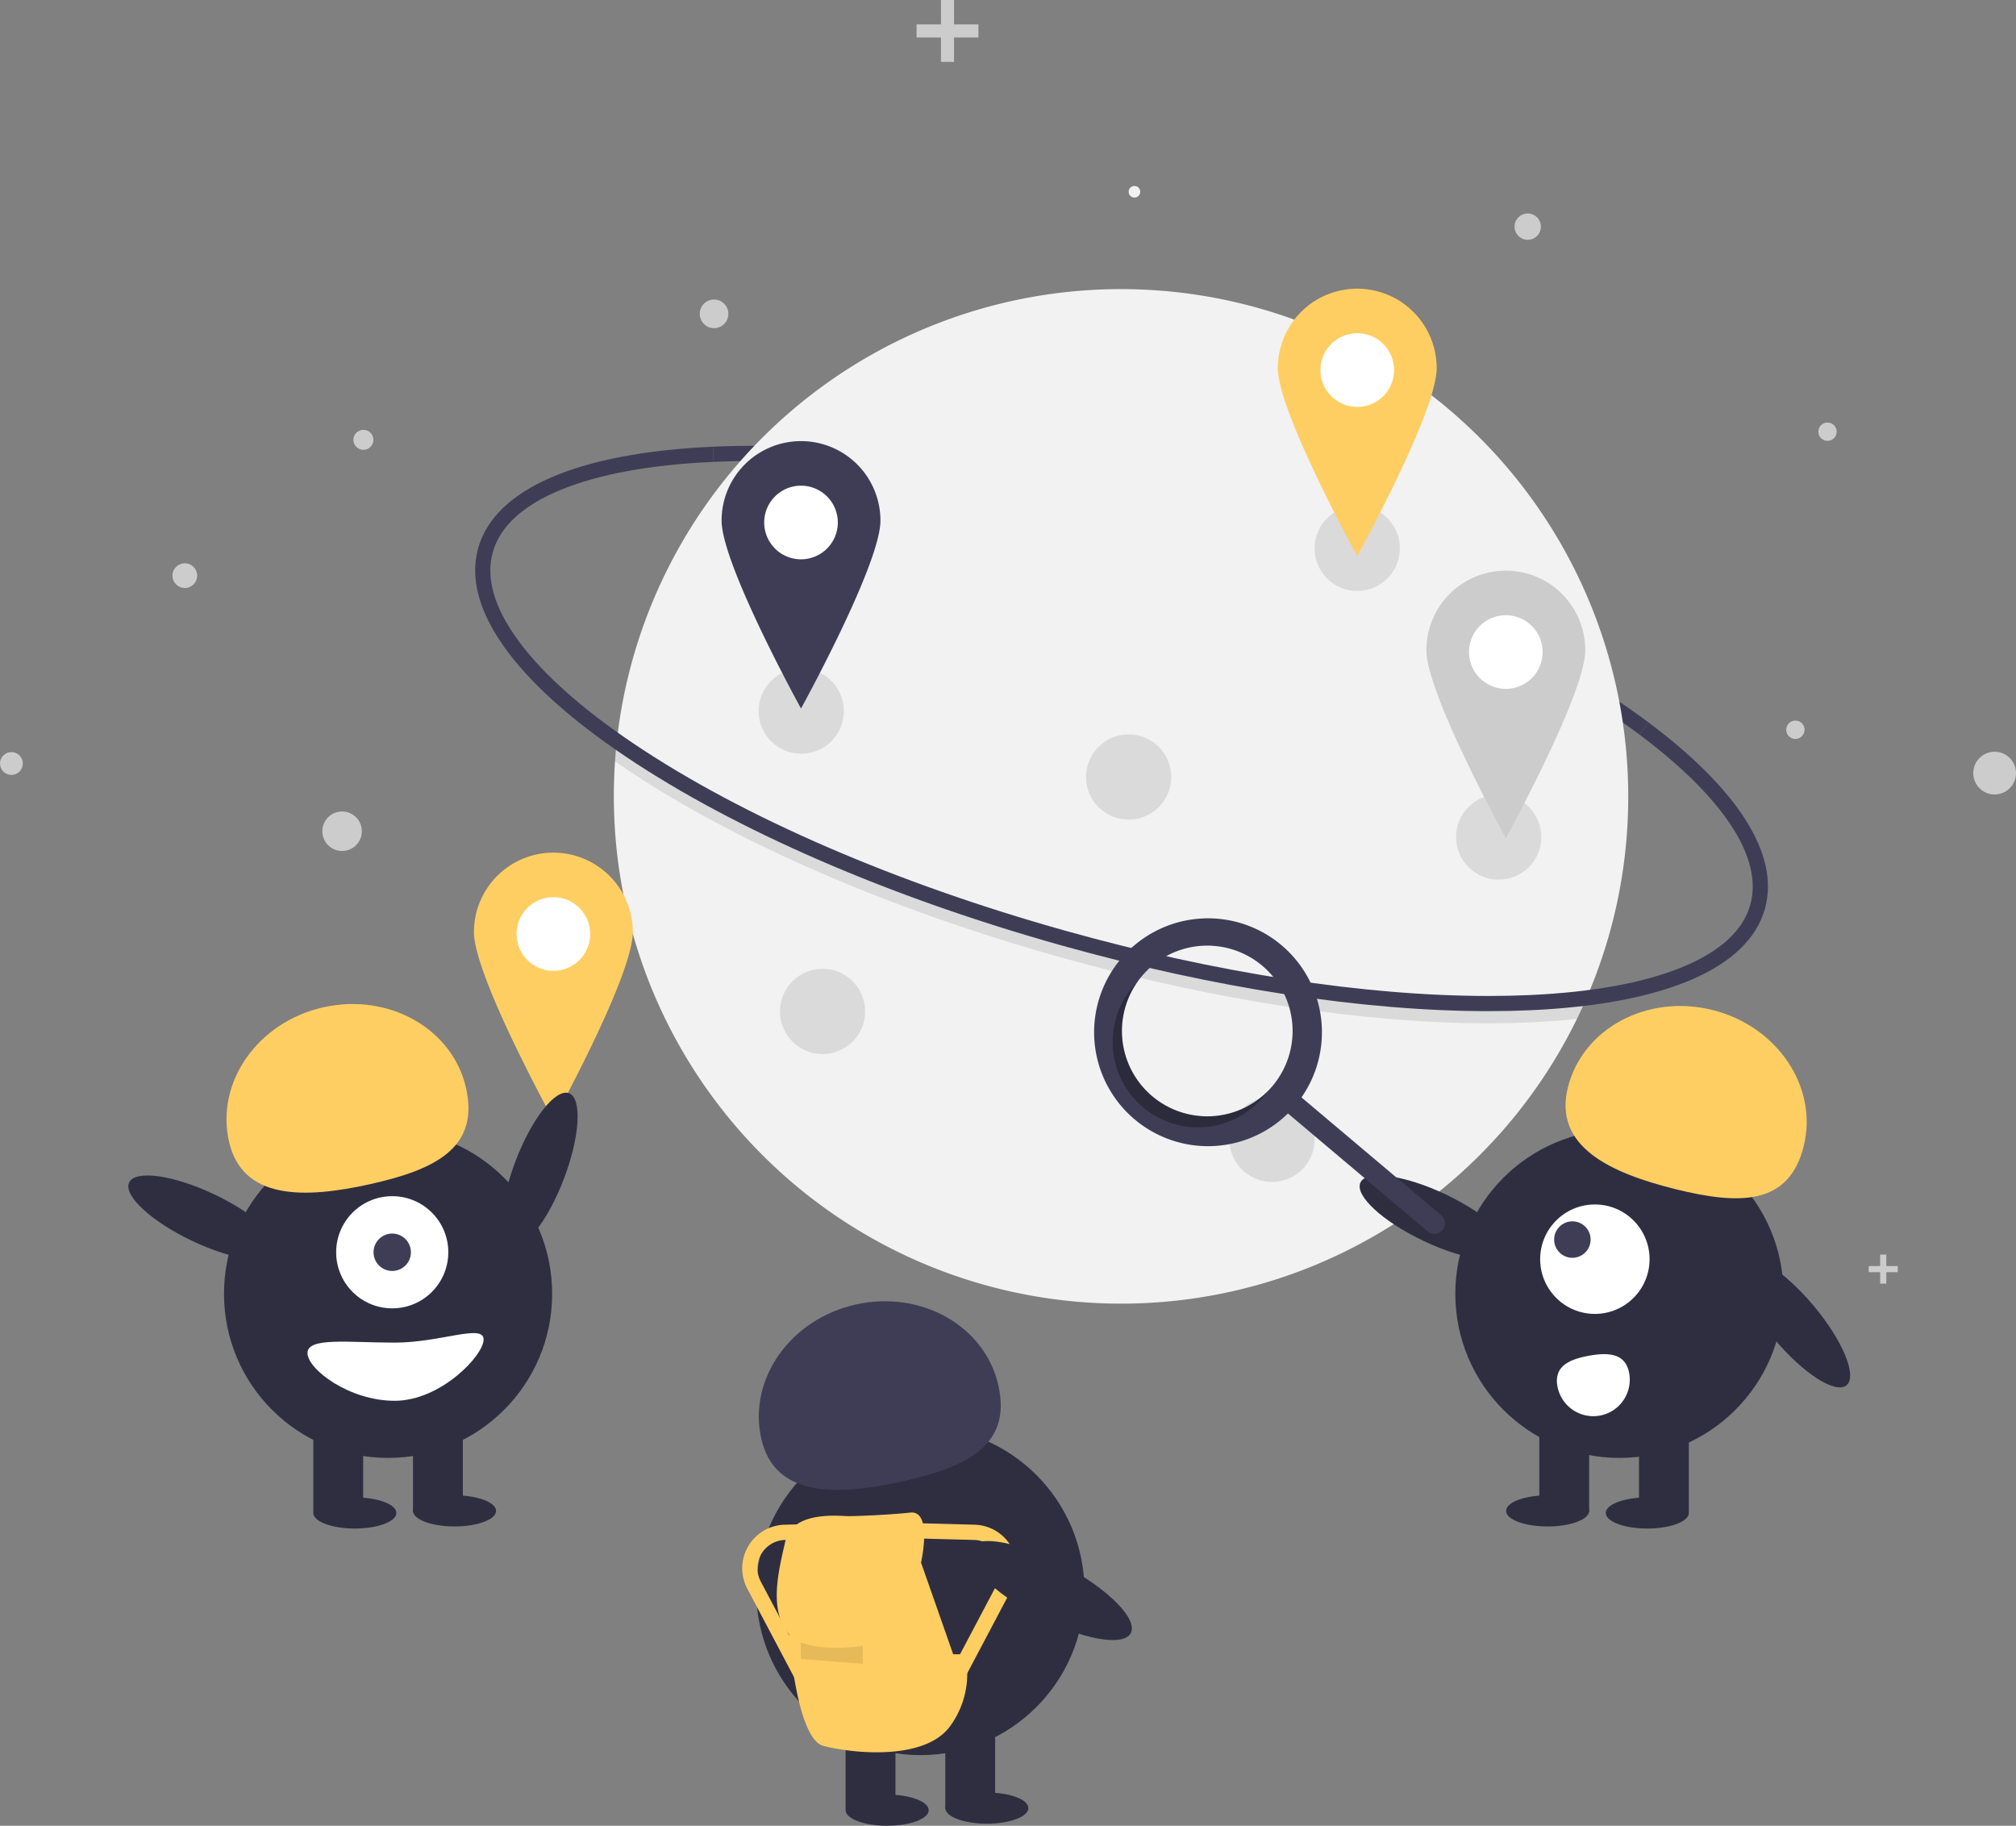 <svg xmlns="http://www.w3.org/2000/svg" data-name="Layer 1" width="529.16" height="479.144" viewBox="0 0 529.16 479.144" xmlns:xlink="http://www.w3.org/1999/xlink" style="user-select: auto;"><rect x="0" y="0" width="529.16" height="479.144" fill="#808080" stroke="none"/><path d="M765.724,403.199c-28.17-21.06-72.292-40.977-121.051-54.643-44.396-12.444-87.698-18.452-121.939-16.917l-.178-3.982c34.649-1.552,78.4,4.507,123.193,17.061,49.214,13.794,93.814,33.946,122.362,55.289Z" transform="translate(-335.42 -210.428)" fill="#3f3d56" style="user-select: auto;"/><path d="M762.799,419.42a132.645,132.645,0,0,1-11.479,54.156q-.951,2.14-1.981,4.241A133.148,133.148,0,0,1,496.541,419.42q0-4.622.315-9.172.149-2.314.387-4.6A133.136,133.136,0,0,1,762.799,419.42Z" transform="translate(-335.42 -210.428)" fill="#f2f2f2" style="user-select: auto;"/><path d="M751.32,473.576q-.951,2.14-1.981,4.241-5.835.634-12.285.921c-3.559.159-7.222.239-10.965.239-32.692,0-72.037-6.035-112.231-17.299-44.794-12.556-85.318-30.117-114.112-49.453q-1.471-.986-2.89-1.977.149-2.314.387-4.6,2.29,1.632,4.723,3.268c28.455,19.104,68.573,36.479,112.968,48.923,39.843,11.168,78.817,17.151,111.135,17.151q5.542,0,10.806-.235Q744.54,474.409,751.32,473.576Z" transform="translate(-335.42 -210.428)" opacity="0.1" style="isolation: isolate; user-select: auto;"/><path d="M726.09,475.789c-32.691.001-72.039-6.035-112.231-17.3-44.793-12.555-85.319-30.117-114.114-49.452-29.395-19.739-43.179-39.188-38.813-54.766,4.366-15.578,26.251-25.03,61.623-26.615l.178,3.982c-16.518.74-29.98,3.195-40.011,7.297-10.007,4.092-16.047,9.613-17.952,16.412-1.905,6.798.385,14.654,6.807,23.351,6.438,8.718,16.663,17.812,30.39,27.03,28.452,19.105,68.572,36.48,112.968,48.924,39.844,11.168,78.815,17.152,111.135,17.153q5.539,0,10.804-.235c16.518-.74,29.98-3.195,40.012-7.297,10.007-4.092,16.047-9.613,17.952-16.411,3.421-12.207-6.918-28.068-29.114-44.661l2.387-3.192c11.422,8.539,19.877,16.956,25.13,25.016,5.632,8.642,7.46,16.687,5.435,23.913-4.366,15.578-26.251,25.029-61.623,26.615C733.493,475.71,729.832,475.789,726.09,475.789Z" transform="translate(-335.42 -210.428)" fill="#3f3d56" style="user-select: auto;"/><circle cx="297.772" cy="50.327" r="1.526" fill="#f2f2f2" style="user-select: auto;"/><circle cx="95.385" cy="115.426" r="2.624" fill="#ccc" style="user-select: auto;"/><circle cx="89.792" cy="218.145" r="5.185" fill="#ccc" style="user-select: auto;"/><circle cx="400.999" cy="59.481" r="3.455" fill="#ccc" style="user-select: auto;"/><circle cx="523.55" cy="202.89" r="5.61" fill="#ccc" style="user-select: auto;"/><circle cx="479.682" cy="113.287" r="2.407" fill="#ccc" style="user-select: auto;"/><circle cx="187.425" cy="82.364" r="3.755" fill="#ccc" style="user-select: auto;"/><circle cx="471.257" cy="191.514" r="2.407" fill="#ccc" style="user-select: auto;"/><circle cx="2.996" cy="200.371" r="2.996" fill="#ccc" style="user-select: auto;"/><circle cx="48.508" cy="151.068" r="3.244" fill="#ccc" style="user-select: auto;"/><polygon points="256.822 6.402 250.42 6.402 250.42 0 246.985 0 246.985 6.402 240.58 6.402 240.58 9.84 246.985 9.84 246.985 16.242 250.42 16.242 250.42 9.84 256.822 9.84 256.822 6.402" fill="#ccc" style="user-select: auto;"/><polygon points="405.335 352.829 401.314 352.829 401.314 348.81 399.158 348.81 399.158 352.829 395.138 352.829 395.138 354.986 399.158 354.986 399.158 359.006 401.314 359.006 401.314 354.986 405.335 354.986 405.335 352.829" fill="#ccc" style="user-select: auto;"/><polygon points="498.123 332.252 495.118 332.252 495.118 329.247 493.504 329.247 493.504 332.252 490.499 332.252 490.499 333.866 493.504 333.866 493.504 336.871 495.118 336.871 495.118 333.866 498.123 333.866 498.123 332.252" fill="#ccc" style="user-select: auto;"/><circle cx="210.308" cy="186.618" r="11.187" opacity="0.1" style="isolation: isolate; user-select: auto;"/><circle cx="333.876" cy="298.998" r="11.187" opacity="0.1" style="isolation: isolate; user-select: auto;"/><circle cx="296.247" cy="203.907" r="11.187" opacity="0.1" style="isolation: isolate; user-select: auto;"/><circle cx="215.902" cy="265.437" r="11.187" opacity="0.1" style="isolation: isolate; user-select: auto;"/><circle cx="356.251" cy="143.903" r="11.187" opacity="0.1" style="isolation: isolate; user-select: auto;"/><circle cx="393.372" cy="219.671" r="11.187" opacity="0.1" style="isolation: isolate; user-select: auto;"/><circle cx="356.251" cy="97.12" r="14.747" fill="#fff" style="user-select: auto;"/><path d="M691.67,286.191a20.849,20.849,0,0,0-20.849,20.849c0,11.515,20.849,49.325,20.849,49.325s20.849-37.811,20.849-49.325A20.849,20.849,0,0,0,691.67,286.191Zm0,31.019a9.662,9.662,0,1,1,9.662-9.662,9.662,9.662,0,0,1-9.662,9.662h0Z" transform="translate(-335.42 -210.428)" fill="#ffce63" style="user-select: auto;"/><circle cx="210.251" cy="137.12" r="14.747" fill="#fff" style="user-select: auto;"/><path d="M545.67,326.191a20.849,20.849,0,0,0-20.849,20.849c0,11.515,20.849,49.325,20.849,49.325s20.849-37.811,20.849-49.325A20.849,20.849,0,0,0,545.67,326.191Zm0,31.019a9.662,9.662,0,1,1,9.662-9.662,9.662,9.662,0,0,1-9.662,9.662h0Z" transform="translate(-335.42 -210.428)" fill="#3f3d56" style="user-select: auto;"/><circle cx="395.251" cy="171.12" r="14.747" fill="#fff" style="user-select: auto;"/><path d="M730.67,360.191a20.849,20.849,0,0,0-20.849,20.849c0,11.515,20.849,49.325,20.849,49.325s20.849-37.811,20.849-49.325A20.849,20.849,0,0,0,730.67,360.191Zm0,31.019a9.662,9.662,0,1,1,9.662-9.662,9.662,9.662,0,0,1-9.662,9.662h0Z" transform="translate(-335.42 -210.428)" fill="#ccc" style="isolation: isolate; user-select: auto;"/><circle cx="145.251" cy="245.12" r="14.747" fill="#fff" style="user-select: auto;"/><path d="M480.67,434.191a20.849,20.849,0,0,0-20.849,20.849c0,11.515,20.849,49.325,20.849,49.325s20.849-37.811,20.849-49.325A20.849,20.849,0,0,0,480.67,434.191Zm0,31.019a9.662,9.662,0,1,1,9.662-9.662,9.662,9.662,0,0,1-9.662,9.662h0Z" transform="translate(-335.42 -210.428)" fill="#ffce63" style="user-select: auto;"/><ellipse cx="806.286" cy="557.447" rx="6.76" ry="21.534" transform="translate(-505.203 437.211) rotate(-39.938)" fill="#2f2e41" style="user-select: auto;"/><circle cx="425.059" cy="339.542" r="43.067" fill="#2f2e41" style="user-select: auto;"/><rect x="430.204" y="373.341" width="13.084" height="23.442" fill="#2f2e41" style="user-select: auto;"/><rect x="404.037" y="373.341" width="13.084" height="23.442" fill="#2f2e41" style="user-select: auto;"/><ellipse cx="432.385" cy="397.055" rx="10.903" ry="4.089" fill="#2f2e41" style="user-select: auto;"/><ellipse cx="406.217" cy="396.51" rx="10.903" ry="4.089" fill="#2f2e41" style="user-select: auto;"/><path d="M746.956,495.833c3.846-15.487,20.821-24.601,37.915-20.356s27.834,20.24,23.989,35.727-16.604,15.537-33.698,11.292S743.111,511.32,746.956,495.833Z" transform="translate(-335.42 -210.428)" fill="#ffce63" style="user-select: auto;"/><ellipse cx="711.971" cy="529.986" rx="6.76" ry="21.534" transform="translate(-407.406 735.729) rotate(-64.626)" fill="#2f2e41" style="user-select: auto;"/><circle cx="418.621" cy="330.454" r="14.359" fill="#fff" style="user-select: auto;"/><circle cx="412.719" cy="325.307" r="4.786" fill="#3f3d56" style="user-select: auto;"/><path d="M763.048,570.797a9.572,9.572,0,1,1-18.835,3.429h0l-.003-.018c-.942-5.202,3.08-7.043,8.283-7.985S762.106,565.595,763.048,570.797Z" transform="translate(-335.42 -210.428)" fill="#fff" style="user-select: auto;"/><path d="M671.784,458.477a29.898,29.898,0,1,0,1.695,44.155l36.674,30.945a2.755,2.755,0,0,0,3.558-4.208l-.004-.003-36.674-30.945A29.9,29.9,0,0,0,671.784,458.477Zm-2.364,36.964a22.4,22.4,0,1,1-2.674-31.565l0,0A22.4,22.4,0,0,1,669.419,495.44Z" transform="translate(-335.42 -210.428)" fill="#3f3d56" style="user-select: auto;"/><path d="M637.854,498.114a22.401,22.401,0,0,1-3.801-30.113q-.642.647-1.242,1.355a22.4,22.4,0,1,0,34.239,28.891q.598-.709,1.127-1.452A22.401,22.401,0,0,1,637.854,498.114Z" transform="translate(-335.42 -210.428)" opacity="0.3" style="isolation: isolate; user-select: auto;"/><ellipse cx="477.089" cy="517.447" rx="21.534" ry="6.76" transform="translate(-512.009 567.921) rotate(-69.082)" fill="#2f2e41" style="user-select: auto;"/><circle cx="101.862" cy="339.541" r="43.067" fill="#2f2e41" style="user-select: auto;"/><rect x="82.236" y="373.341" width="13.084" height="23.442" fill="#2f2e41" style="user-select: auto;"/><rect x="108.404" y="373.341" width="13.084" height="23.442" fill="#2f2e41" style="user-select: auto;"/><ellipse cx="93.139" cy="397.055" rx="10.903" ry="4.089" fill="#2f2e41" style="user-select: auto;"/><ellipse cx="119.307" cy="396.51" rx="10.903" ry="4.089" fill="#2f2e41" style="user-select: auto;"/><circle cx="102.952" cy="328.638" r="14.719" fill="#fff" style="user-select: auto;"/><circle cx="102.952" cy="328.638" r="4.906" fill="#3f3d56" style="user-select: auto;"/><path d="M395.505,509.918c-3.477-15.574,7.639-31.31,24.829-35.149s33.944,5.675,37.422,21.249-7.915,21.318-25.105,25.156S398.982,525.492,395.505,509.918Z" transform="translate(-335.42 -210.428)" fill="#ffce63" style="user-select: auto;"/><ellipse cx="388.774" cy="529.986" rx="6.76" ry="21.534" transform="translate(-592.104 443.711) rotate(-64.626)" fill="#2f2e41" style="user-select: auto;"/><path d="M416.127,565.506c0,4.215,10.853,12.539,22.897,12.539s23.335-11.867,23.335-16.082-11.292.818-23.335.818S416.127,561.291,416.127,565.506Z" transform="translate(-335.42 -210.428)" fill="#fff" style="user-select: auto;"/><circle cx="241.581" cy="417.541" r="43.067" fill="#2f2e41" style="user-select: auto;"/><rect x="221.956" y="451.341" width="13.084" height="23.442" fill="#2f2e41" style="user-select: auto;"/><rect x="248.123" y="451.341" width="13.084" height="23.442" fill="#2f2e41" style="user-select: auto;"/><ellipse cx="232.859" cy="475.055" rx="10.903" ry="4.089" fill="#2f2e41" style="user-select: auto;"/><ellipse cx="259.026" cy="474.51" rx="10.903" ry="4.089" fill="#2f2e41" style="user-select: auto;"/><path d="M535.224,587.918c-3.477-15.574,7.639-31.31,24.829-35.149s33.944,5.675,37.422,21.249-7.915,21.318-25.105,25.156S538.702,603.492,535.224,587.918Z" transform="translate(-335.42 -210.428)" fill="#3f3d56" style="user-select: auto;"/><path d="M577.174,620.507s3.124-13.746-2.812-13.121-14.059.937-16.245.937-14.683-1.562-16.558,6.561-4.374,18.12.937,24.368c0,0,1.874,27.492,9.06,29.367s26.243,4.061,33.116-4.999a23.3,23.3,0,0,0,4.061-19.057H585.609Z" transform="translate(-335.42 -210.428)" fill="#ffce63" style="user-select: auto;"/><path d="M545.62,641.438s5.311,2.499,16.245.937v4.686l-16.245-1.25Z" transform="translate(-335.42 -210.428)" opacity="0.1" style="isolation: isolate; user-select: auto;"/><path d="M585.311,657.103l-3.537-1.869L597.504,625.468a7.431,7.431,0,0,0-6.37-10.9l-16.507-.444.107-3.999,16.508.444a11.432,11.432,0,0,1,9.799,16.769Z" transform="translate(-335.42 -210.428)" fill="#ffce63" style="user-select: auto;"/><path d="M547.294,657.103,531.564,627.337A11.432,11.432,0,0,1,541.363,610.569l16.508-.444.107,3.999-16.508.444a7.431,7.431,0,0,0-6.37,10.9l15.73,29.766Z" transform="translate(-335.42 -210.428)" fill="#ffce63" style="user-select: auto;"/><ellipse cx="611.105" cy="627.848" rx="7.501" ry="23.892" transform="translate(-565.046 664.024) rotate(-62.122)" fill="#2f2e41" style="user-select: auto;"/></svg>
